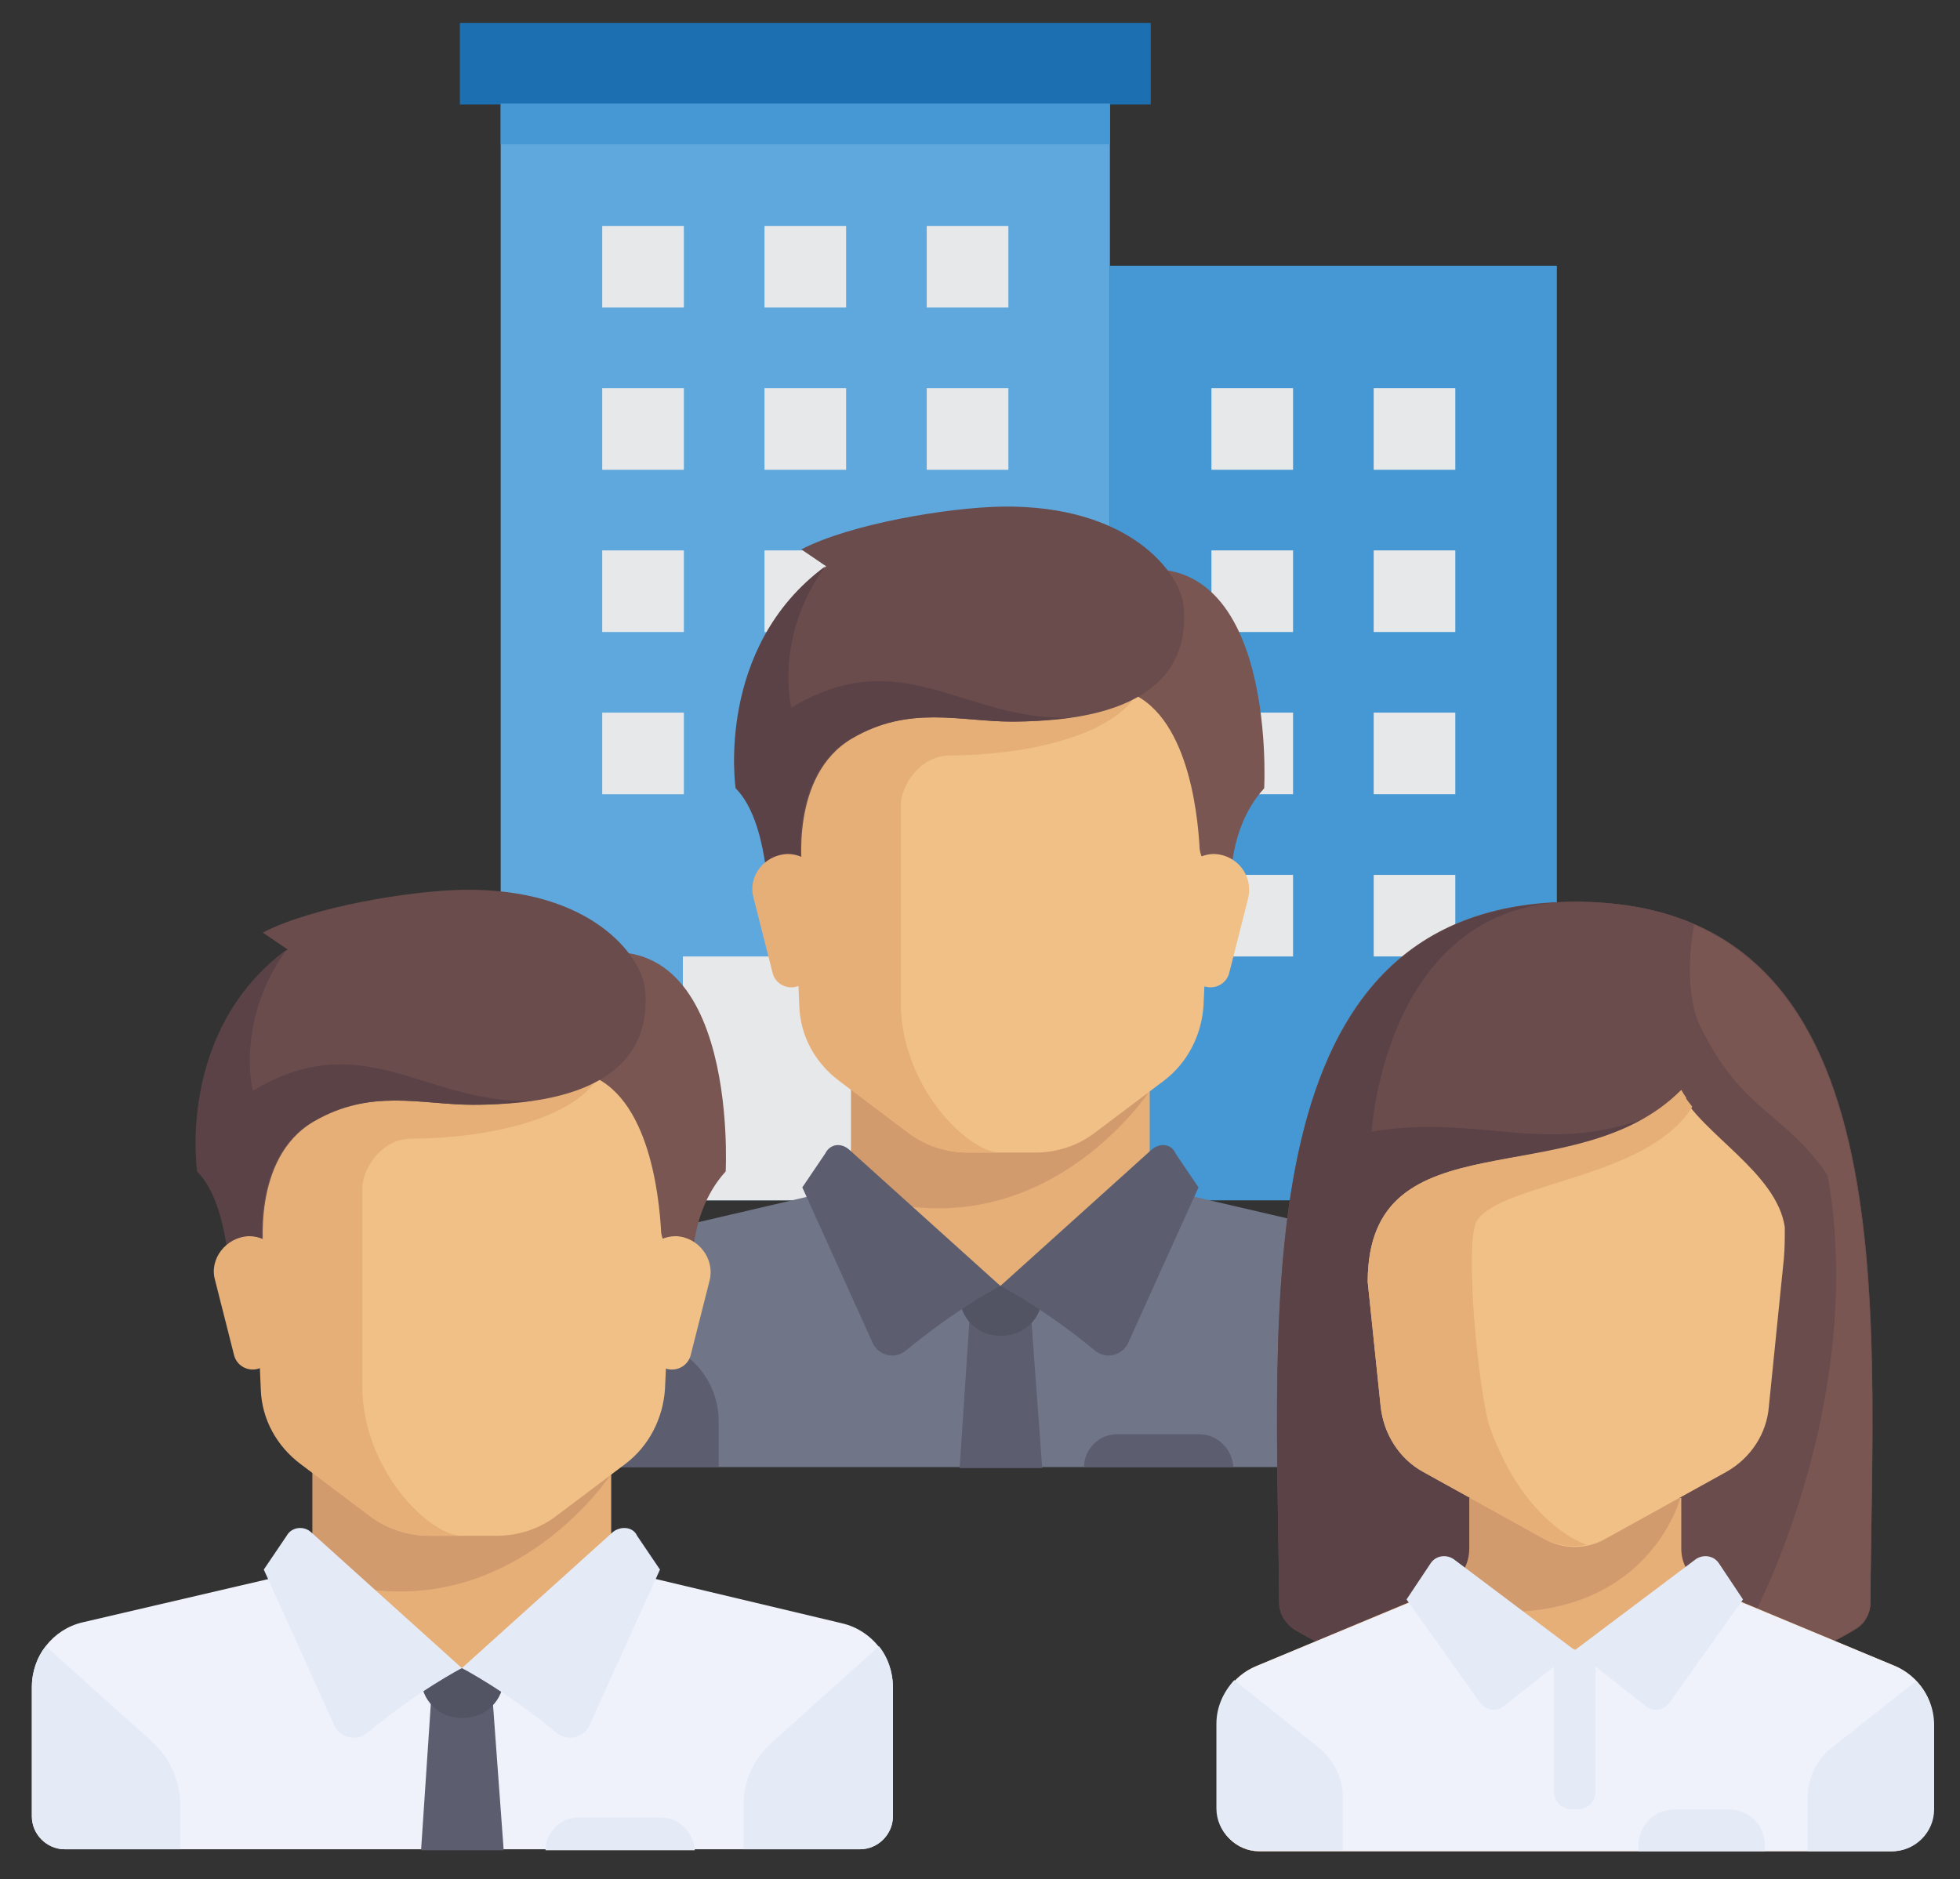 <?xml version="1.0" encoding="utf-8"?>
<!-- Generator: Adobe Illustrator 23.0.6, SVG Export Plug-In . SVG Version: 6.00 Build 0)  -->
<svg version="1.1" id="Calque_1" xmlns="http://www.w3.org/2000/svg" xmlns:xlink="http://www.w3.org/1999/xlink" x="0px" y="0px"
	 viewBox="0 0 196.9 188.8" style="enable-background:new 0 0 196.9 188.8;" xml:space="preserve">
<rect x="0" y="0" width="196.9" height="188.8" fill="#333333" stroke="none"/>
<style type="text/css">
	.st0{fill:#5FA8DD;}
	.st1{fill:#4598D3;}
	.st2{fill:#E7E8E9;}
	.st3{fill:#1C70B1;}
	.st4{fill:#E6AF78;}
	.st5{fill:#707588;}
	.st6{fill:#D29B6E;}
	.st7{fill:#F0C087;}
	.st8{fill:#5C5E6F;}
	.st9{fill:#525363;}
	.st10{fill:#795651;}
	.st11{fill:#6A4C4C;}
	.st12{fill:#5B4247;}
	.st13{fill:#EFF2FB;}
	.st14{fill:#E4EBF7;}
</style>
<g>
	<g>
		<path class="st0" d="M50.3,10.4h61.2v110.2H50.3V10.4z"/>
		<path class="st1" d="M111.5,26.7h44.9v93.9h-44.9V26.7z"/>
		<path class="st2" d="M82.9,96.1H68.6v24.5h24.5V96.1H82.9z"/>
		<g>
			<path class="st2" d="M138,55.3h8.2v8.2H138V55.3z"/>
			<path class="st2" d="M121.7,55.3h8.2v8.2h-8.2V55.3z"/>
			<path class="st2" d="M138,39h8.2v8.2H138V39z"/>
			<path class="st2" d="M121.7,39h8.2v8.2h-8.2V39z"/>
			<path class="st2" d="M76.8,71.6H85v8.2h-8.2V71.6z"/>
			<path class="st2" d="M60.5,71.6h8.2v8.2h-8.2V71.6z"/>
			<path class="st2" d="M93.1,55.3h8.2v8.2h-8.2V55.3z"/>
			<path class="st2" d="M76.8,55.3H85v8.2h-8.2V55.3z"/>
			<path class="st2" d="M60.5,55.3h8.2v8.2h-8.2V55.3z"/>
			<path class="st2" d="M93.1,39h8.2v8.2h-8.2V39z"/>
			<path class="st2" d="M76.8,39H85v8.2h-8.2V39z"/>
			<path class="st2" d="M60.5,39h8.2v8.2h-8.2V39z"/>
			<path class="st2" d="M93.1,22.7h8.2v8.2h-8.2V22.7z"/>
			<path class="st2" d="M76.8,22.7H85v8.2h-8.2V22.7z"/>
			<path class="st2" d="M60.5,22.7h8.2v8.2h-8.2V22.7z"/>
			<path class="st2" d="M138,71.6h8.2v8.2H138V71.6z"/>
			<path class="st2" d="M121.7,71.6h8.2v8.2h-8.2V71.6z"/>
			<path class="st2" d="M121.7,87.9h8.2v8.2h-8.2V87.9z"/>
			<path class="st2" d="M138,87.9h8.2v8.2H138V87.9z"/>
			<path class="st2" d="M93.1,71.6h8.2v8.2h-8.2V71.6z"/>
		</g>
		<path class="st3" d="M115.6,2.3v8.2H46.2V2.3H115.6z"/>
		<path class="st1" d="M50.3,10.4h61.2v4.1H50.3V10.4z"/>
	</g>
	<g>
		<polygon class="st4" points="115.5,119.2 115.5,107.5 85.5,107.5 85.5,119.2 100.5,132.5 		"/>
		<path class="st5" d="M138.7,124.6l-20.6-4.8c-0.3-0.1-0.6-0.2-0.9-0.3l-16.7,9.7l-16-10.2c-0.4,0.4-0.9,0.7-1.5,0.8l-20.6,4.8
			c-3,0.7-5.1,3.4-5.1,6.5v13c0,1.8,1.5,3.3,3.3,3.3h79.9c1.8,0,3.3-1.5,3.3-3.3v-13C143.8,128,141.7,125.3,138.7,124.6z"/>
		<path class="st6" d="M85.5,107.5v12.3c18.9,6.8,30-10.2,30-10.2v-2.1H85.5z"/>
		<path class="st7" d="M78.9,69.2l1.5,31.9c0.1,3,1.6,5.7,4,7.5l6.9,5.2c1.7,1.3,3.8,2,6,2h6.7c2.2,0,4.3-0.7,6-2l6.9-5.2
			c2.4-1.8,3.8-4.6,4-7.5l1.5-31.9H78.9z"/>
		<path class="st4" d="M95.5,75.9c6.7,0,16.6-1.7,19-6.7H78.9l1.4,31.9c0.1,3,1.6,5.7,4,7.5l6.9,5.2c1.7,1.3,3.8,2,6,2h3.3
			c-3.3,0-10-6.7-10-15c0-4.1,0-15,0-20C90.5,79.2,92.2,75.9,95.5,75.9z"/>
		<g>
			<path class="st8" d="M131.6,136.7l10.8-9.7c0.9,1.1,1.4,2.6,1.4,4.1v13c0,1.8-1.5,3.3-3.3,3.3h-11.6v-4.6
				C128.8,140.5,129.8,138.2,131.6,136.7z"/>
			<path class="st8" d="M69.5,136.7L58.7,127c-0.9,1.1-1.4,2.6-1.4,4.1v13c0,1.8,1.5,3.3,3.3,3.3h11.6v-4.6
				C72.2,140.5,71.2,138.2,69.5,136.7z"/>
			<polygon class="st8" points="104.7,147.5 96.4,147.5 97.4,132.5 103.6,132.5 			"/>
		</g>
		<path class="st9" d="M104.7,129.2h-8.3v1c0,2.2,1.8,4,4,4h0.3c2.2,0,4-1.8,4-4L104.7,129.2L104.7,129.2z"/>
		<g>
			<path class="st8" d="M85.3,115.5l15.2,13.7c0,0-4.3,2.2-9.5,6.5c-1.1,0.9-2.7,0.5-3.3-0.7l-7.1-15.7l2.3-3.4
				C83.4,114.9,84.5,114.8,85.3,115.5z"/>
			<path class="st8" d="M115.7,115.5l-15.2,13.7c0,0,4.3,2.2,9.5,6.5c1.1,0.9,2.7,0.5,3.3-0.7l7.1-15.7l-2.3-3.4
				C117.7,114.9,116.5,114.8,115.7,115.5z"/>
		</g>
		<path class="st10" d="M110.6,58.2l1.6,11c7.1,1.4,8.1,12.6,8.3,15.8c0,0.6,0.2,1.1,0.5,1.6l2.7,4.2c0,0-0.9-7,3.3-11.6
			C127,79.2,128.5,51.6,110.6,58.2z"/>
		<path class="st7" d="M125.4,90.2l-1.9,7.5c-0.2,0.9-1,1.5-1.9,1.5l0,0c-1,0-1.9-0.8-2-1.8l-1-7.7c-0.3-2.1,1.3-3.9,3.4-3.9h0
			C124.3,85.9,125.9,88,125.4,90.2z"/>
		<path class="st11" d="M80.5,55.2l2.5,1.7c-11.1,8.2-9,22.3-9,22.3c3.3,3.3,3.3,11.6,3.3,11.6l3.3-3.3c0,0-1.3-9.6,5-13.3
			c5.8-3.4,10.9-1.7,16.1-1.7c13.9,0,17.8-5.3,17.2-11.6c-0.3-3.3-5.4-10.2-18.3-10C95.3,51,85.5,52.6,80.5,55.2z"/>
		<path class="st12" d="M79.5,71.1c0,0-1.8-7,3.4-14.2c-11.1,8.2-9,22.3-9,22.3c3.3,3.3,3.3,11.6,3.3,11.6l3.3-3.3
			c0,0-1.3-9.6,5-13.3c5.8-3.4,10.9-1.7,16.1-1.7c2.3,0,4.2-0.2,6-0.4C96.9,72.5,90.6,64.4,79.5,71.1z"/>
		<path class="st4" d="M75.7,90.2l1.9,7.5c0.2,0.9,1,1.5,1.9,1.5l0,0c1,0,1.9-0.8,2-1.8l1-7.7c0.3-2.1-1.3-3.9-3.4-3.9h0
			C76.8,85.9,75.1,88,75.7,90.2z"/>
		<path class="st8" d="M120.5,144.1h-8.3c-1.8,0-3.3,1.5-3.3,3.3l0,0h15l0,0C123.8,145.6,122.3,144.1,120.5,144.1z"/>
		<polygon class="st4" points="61.4,157.6 61.4,146 31.4,146 31.4,157.6 46.4,170.9 		"/>
		<path class="st13" d="M84.6,163.1L64,158.2c-0.3-0.1-0.6-0.2-0.9-0.3l-16.7,9.7l-16-10.2c-0.4,0.4-0.9,0.7-1.5,0.8l-20.6,4.8
			c-3,0.7-5.1,3.4-5.1,6.5v13c0,1.8,1.5,3.3,3.3,3.3h79.9c1.8,0,3.3-1.5,3.3-3.3v-13C89.7,166.5,87.6,163.8,84.6,163.1z"/>
		<path class="st6" d="M31.4,146v12.3c18.9,6.8,30-10.2,30-10.2V146L31.4,146L31.4,146z"/>
		<path class="st7" d="M24.8,107.7l1.5,31.9c0.1,3,1.6,5.7,4,7.5l6.9,5.2c1.7,1.3,3.8,2,6,2h6.7c2.2,0,4.3-0.7,6-2l6.9-5.2
			c2.4-1.8,3.8-4.6,4-7.5l1.5-31.9L24.8,107.7L24.8,107.7z"/>
		<path class="st4" d="M41.4,114.4c6.7,0,16.6-1.7,19-6.7H24.8l1.4,31.9c0.1,3,1.6,5.7,4,7.5l6.9,5.2c1.7,1.3,3.8,2,6,2h3.3
			c-3.3,0-10-6.7-10-15c0-4.1,0-15,0-20C36.4,117.7,38.1,114.4,41.4,114.4z"/>
		<g>
			<path class="st14" d="M77.5,175.1l10.8-9.7c0.9,1.1,1.4,2.6,1.4,4.1v13c0,1.8-1.5,3.3-3.3,3.3H74.7v-4.6
				C74.7,179,75.7,176.7,77.5,175.1z"/>
			<path class="st14" d="M15.4,175.1l-10.8-9.7c-0.9,1.1-1.4,2.6-1.4,4.1v13c0,1.8,1.5,3.3,3.3,3.3h11.6v-4.6
				C18.1,179,17.1,176.7,15.4,175.1z"/>
		</g>
		<polygon class="st8" points="50.6,185.9 42.3,185.9 43.3,170.9 49.5,170.9 		"/>
		<path class="st9" d="M50.6,167.6h-8.3v1c0,2.2,1.8,4,4,4h0.3c2.2,0,4-1.8,4-4L50.6,167.6L50.6,167.6z"/>
		<g>
			<path class="st14" d="M31.2,153.9l15.2,13.7c0,0-4.3,2.2-9.5,6.5c-1.1,0.9-2.7,0.5-3.3-0.7l-7.1-15.7l2.3-3.4
				C29.3,153.4,30.5,153.3,31.2,153.9z"/>
			<path class="st14" d="M61.6,153.9l-15.2,13.7c0,0,4.3,2.2,9.5,6.5c1.1,0.9,2.7,0.5,3.3-0.7l7.1-15.7l-2.3-3.4
				C63.6,153.4,62.4,153.3,61.6,153.9z"/>
		</g>
		<path class="st10" d="M56.5,96.7l1.6,11c7.1,1.4,8.1,12.6,8.3,15.8c0,0.6,0.2,1.1,0.5,1.6l2.7,4.2c0,0-0.9-7,3.3-11.6
			C72.9,117.7,74.4,90,56.5,96.7z"/>
		<path class="st7" d="M71.3,128.6l-1.9,7.5c-0.2,0.9-1,1.5-1.9,1.5l0,0c-1,0-1.9-0.8-2-1.8l-1-7.7c-0.3-2.1,1.3-3.9,3.4-3.9h0
			C70.2,124.3,71.8,126.5,71.3,128.6z"/>
		<path class="st11" d="M26.4,93.7l2.5,1.7c-11.1,8.2-9,22.3-9,22.3c3.3,3.3,3.3,11.6,3.3,11.6l3.3-3.3c0,0-1.3-9.6,5-13.3
			c5.8-3.4,10.9-1.7,16.1-1.7c13.9,0,17.8-5.3,17.2-11.6c-0.3-3.3-5.4-10.2-18.3-10C41.2,89.5,31.4,91.1,26.4,93.7z"/>
		<path class="st12" d="M25.4,109.6c0,0-1.8-7,3.4-14.2c-11.1,8.2-9,22.3-9,22.3c3.3,3.3,3.3,11.6,3.3,11.6l3.3-3.3
			c0,0-1.3-9.6,5-13.3c5.8-3.4,10.9-1.7,16.1-1.7c2.3,0,4.2-0.2,6-0.4C42.8,111,36.5,102.9,25.4,109.6z"/>
		<path class="st4" d="M21.6,128.6l1.9,7.5c0.2,0.9,1,1.5,1.9,1.5l0,0c1,0,1.9-0.8,2-1.8l1-7.7c0.3-2.1-1.3-3.9-3.4-3.9h0
			C22.7,124.3,21,126.5,21.6,128.6z"/>
		<path class="st14" d="M66.4,182.6h-8.3c-1.8,0-3.3,1.5-3.3,3.3l0,0h15l0,0C69.7,184.1,68.2,182.6,66.4,182.6z"/>
		<path class="st11" d="M158.2,90.6c-33.6,0-29.9,40.8-29.7,70.4c0,1.1,0.6,2.1,1.5,2.7c3.7,2.2,13.9,7.5,28.2,7.5
			s24.4-5.2,28.2-7.5c1-0.6,1.5-1.6,1.5-2.7C188.1,131.4,191.8,90.6,158.2,90.6z"/>
		<path class="st12" d="M156,90.7c-31.2,1.8-27.7,41.4-27.5,70.3c0,1.1,0.6,2.1,1.5,2.7c3.7,2.2,13.9,7.5,28.2,7.5l8.5-59.4"/>
		<path class="st11" d="M158.2,90.6c-19.1,0-20.4,23.1-20.4,23.1c11-1.9,17.8,2.8,28.9-1.9l-8.5,59.4c14.2,0,24.4-5.2,28.2-7.5
			c1-0.6,1.5-1.6,1.5-2.7C188.1,131.4,191.8,90.6,158.2,90.6z"/>
		<path class="st10" d="M187.9,161c0.1-25.4,2.9-59.1-17.7-68.1c-0.4,1.9-1,7.1,0.7,10.4c4.2,8.5,8.5,8.5,12.7,14.8
			c4.2,23.3-8.1,48.1-12.2,51.5l0,0c7.3-1.7,12.5-4.5,14.9-5.9C187.3,163.1,187.9,162.1,187.9,161z"/>
		<path class="st4" d="M190.4,167.4l-18.9-7.9c-1.6-0.7-2.6-2.2-2.6-3.9v-5.1h-21.2v5.1c0,1.7-1,3.3-2.6,3.9l-18.9,7.9
			c-2.4,1-3.9,3.3-3.9,5.9v8.5c0,2.3,1.9,4.2,4.2,4.2H190c2.3,0,4.2-1.9,4.2-4.2v-8.5C194.3,170.7,192.7,168.4,190.4,167.4z"/>
		<path class="st13" d="M190.4,167.4l-18.3-7.6l-13.8,6l-13.8-6l-18.3,7.6c-2.4,1-3.9,3.3-3.9,5.9v8.5c0,2.3,1.9,4.2,4.2,4.2H190
			c2.3,0,4.2-1.9,4.2-4.2v-8.5C194.3,170.7,192.7,168.4,190.4,167.4z"/>
		<path class="st6" d="M168.8,150.5h-21.2v5.1c0,1.7-1,3.3-2.6,3.9l-3,1.2C164.7,166.5,168.8,150.5,168.8,150.5z"/>
		<g>
			<path class="st14" d="M132.5,175.6l-8.5-6.8c-1.1,1.2-1.8,2.7-1.8,4.4v8.5c0,2.3,1.9,4.2,4.2,4.2h8.5v-5.4
				C134.9,178.7,134,176.8,132.5,175.6z"/>
			<path class="st14" d="M194.3,181.8v-8.5c0-1.7-0.7-3.3-1.8-4.4l-8.5,6.7c-1.5,1.2-2.4,3-2.4,5v5.4h8.5
				C192.4,186,194.3,184.1,194.3,181.8z"/>
			<path class="st14" d="M158.5,181.8h-0.6c-1,0-1.8-0.8-1.8-1.8v-14.2h4.2V180C160.3,181,159.5,181.8,158.5,181.8z"/>
			<path class="st14" d="M158.2,165.8l-12.1-9.1c-0.8-0.6-1.9-0.4-2.4,0.4l-2.4,3.6l7.4,10.4c0.6,0.8,1.7,0.9,2.4,0.3L158.2,165.8z"
				/>
			<path class="st14" d="M158.2,165.8l12.1-9.1c0.8-0.6,1.9-0.4,2.4,0.4l2.4,3.6l-7.4,10.4c-0.6,0.8-1.7,0.9-2.4,0.3L158.2,165.8z"
				/>
		</g>
		<path class="st7" d="M168.8,109.7c-10.6,10.6-31.4,2.1-31.4,19.1l1.3,12.5c0.3,2.8,1.9,5.3,4.3,6.6l12.1,6.7
			c1.9,1.1,4.3,1.1,6.2,0l12.1-6.7c2.5-1.4,4.1-3.9,4.3-6.6l1.5-14.8c0.1-1.1,0.1-2.1,0.1-3.2C178.5,117.8,170.9,113.9,168.8,109.7z
			"/>
		<path class="st4" d="M137.4,128.8l1.3,12.5c0.3,2.8,1.9,5.3,4.3,6.6l12.1,6.7c1.3,0.7,2.9,0.9,4.3,0.6l0,0c0,0-6.1-1.8-9.7-11.7
			c-1.1-3-2.7-18.9-1.3-20.9c2.6-3.8,17.2-4.2,21.6-11.4c-0.2-0.3-0.4-0.5-0.6-0.8c0,0,0,0,0-0.1c-0.2-0.3-0.4-0.6-0.5-0.8
			C158.2,120.3,137.4,111.8,137.4,128.8z"/>
		<path class="st14" d="M173.7,181.8h-5.5c-2,0-3.6,1.6-3.6,3.6v0.6h12.7v-0.6C177.3,183.4,175.7,181.8,173.7,181.8z"/>
	</g>
</g>
</svg>
